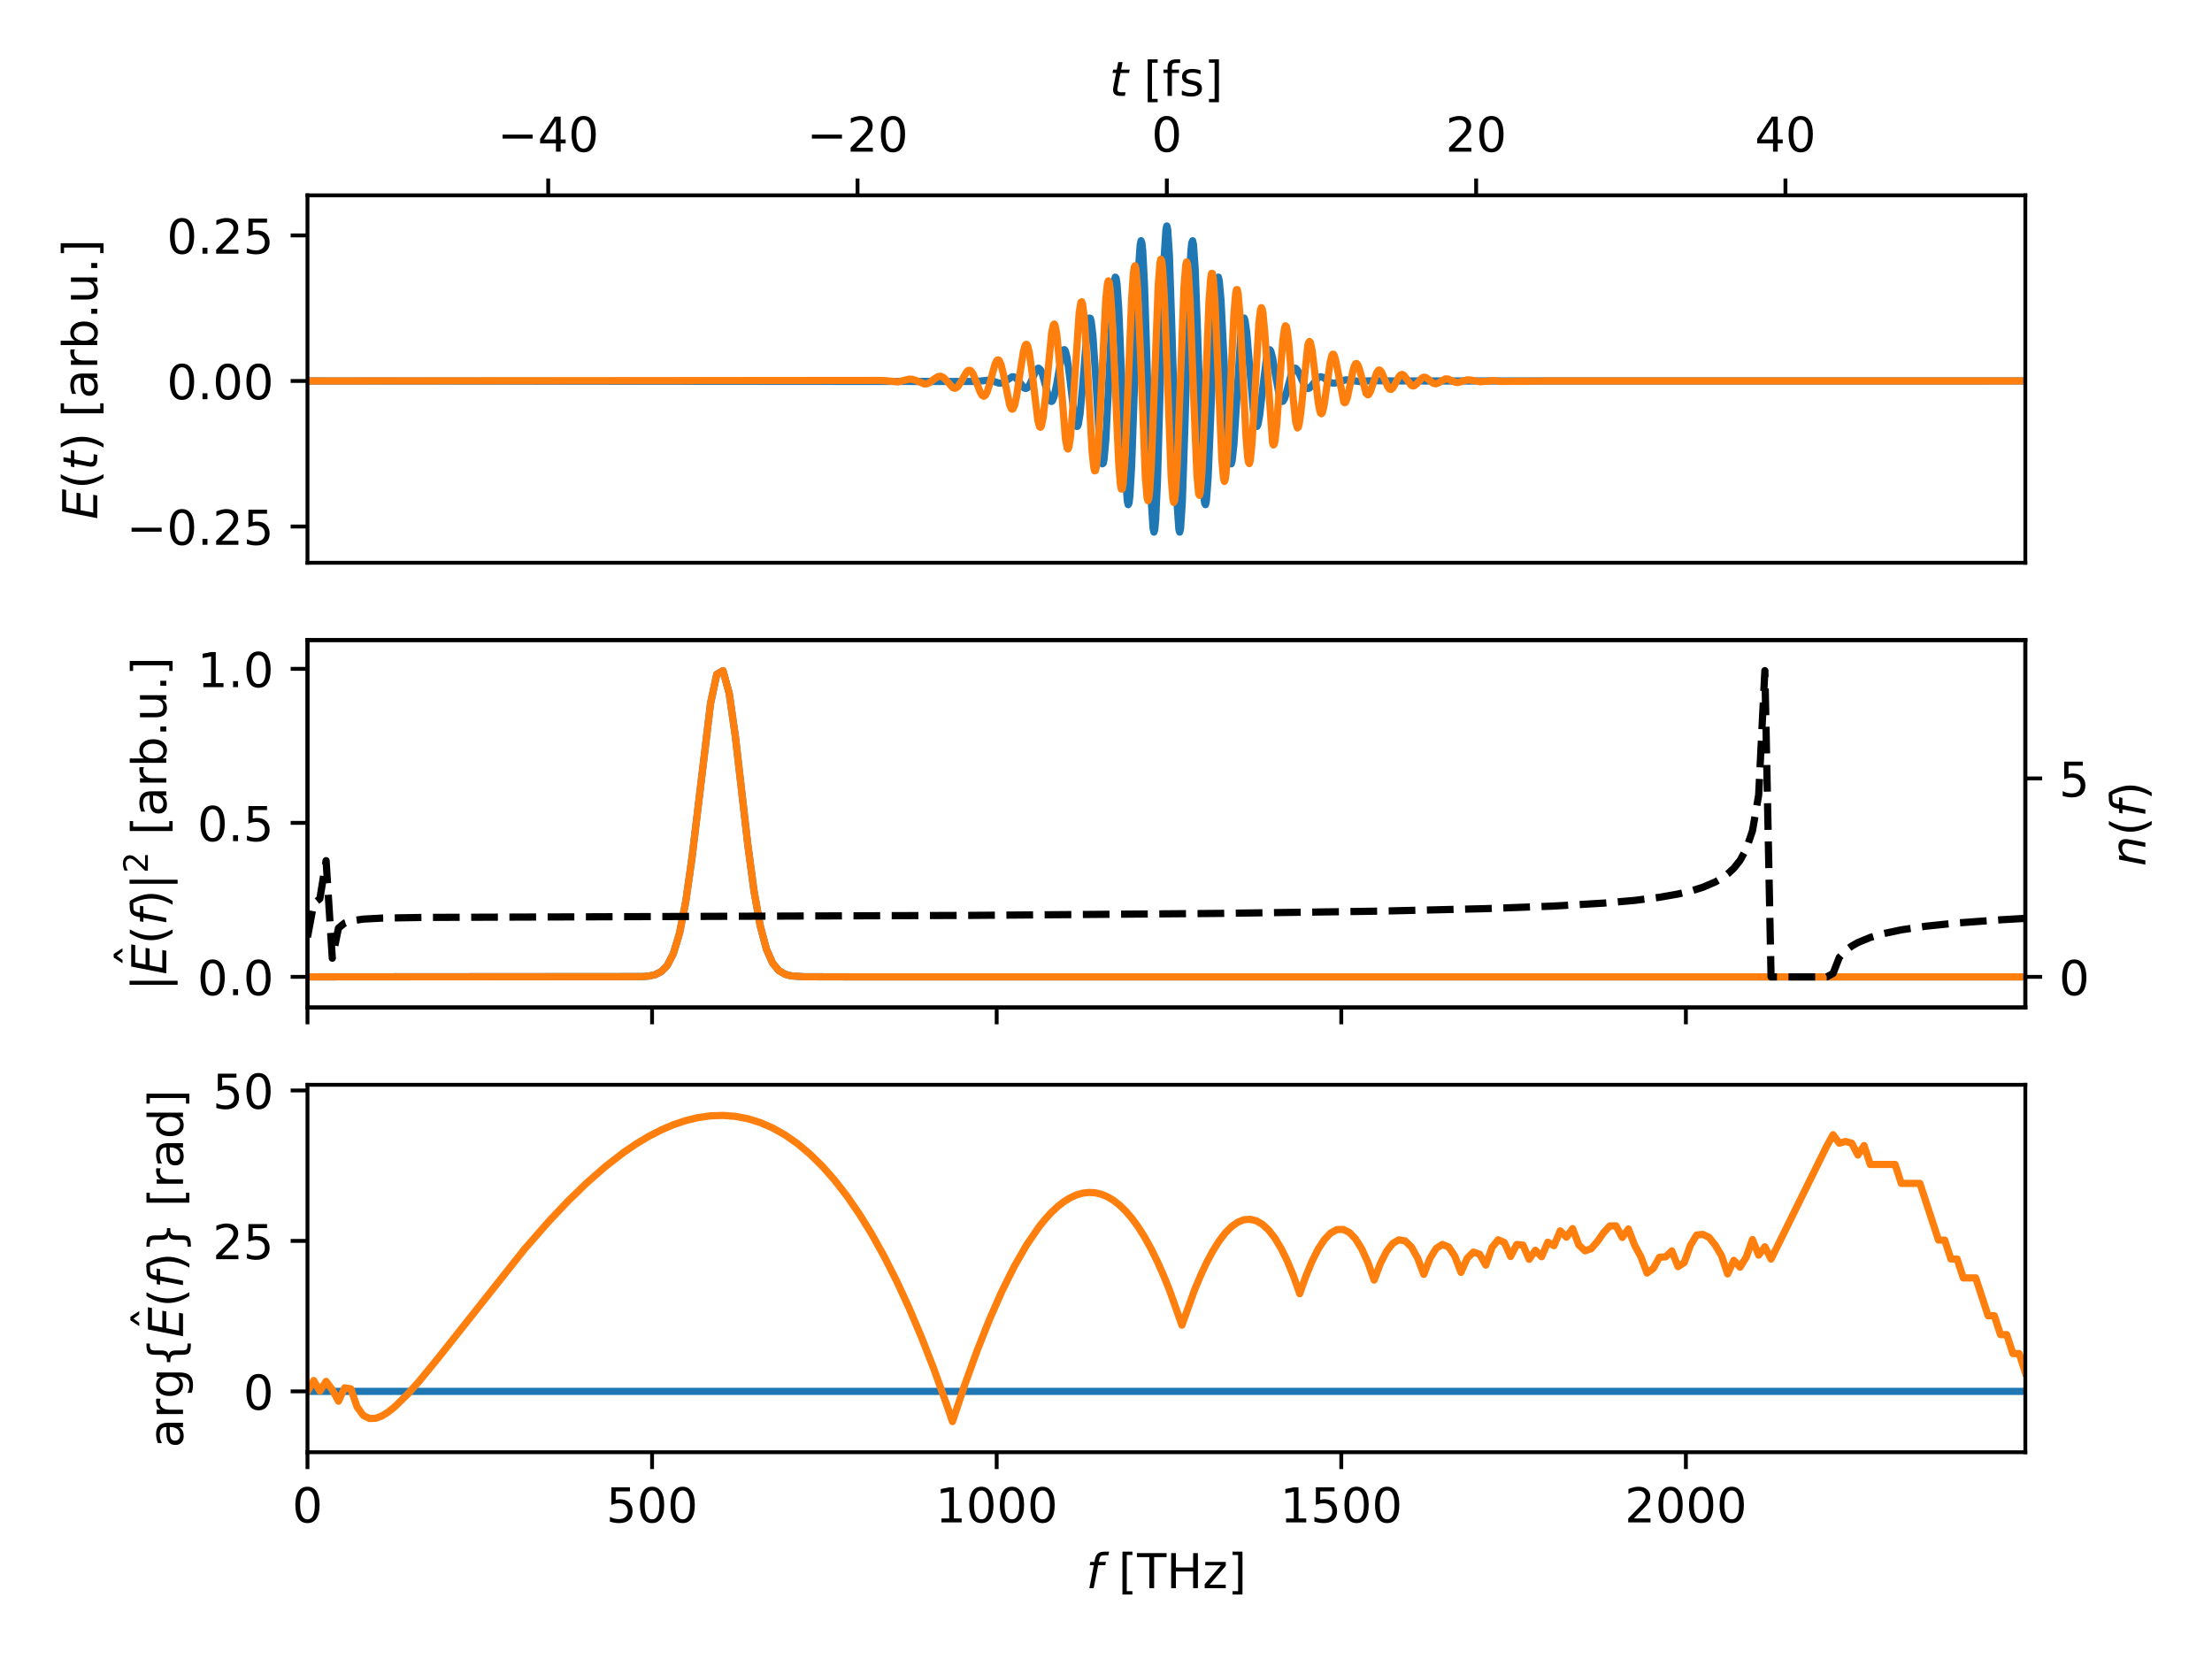 <?xml version="1.0" encoding="utf-8" standalone="no"?>
<!DOCTYPE svg PUBLIC "-//W3C//DTD SVG 1.1//EN"
  "http://www.w3.org/Graphics/SVG/1.1/DTD/svg11.dtd">
<!-- Created with matplotlib (http://matplotlib.org/) -->
<svg height="345pt" version="1.1" viewBox="0 0 460 345" width="460pt" xmlns="http://www.w3.org/2000/svg" xmlns:xlink="http://www.w3.org/1999/xlink">
 <defs>
  <style type="text/css">
*{stroke-linecap:butt;stroke-linejoin:round;}
  </style>
 </defs>
 <g id="figure_1">
  <g id="patch_1">
   <path d="M 0 345.6 
L 460.8 345.6 
L 460.8 0 
L 0 0 
z
" style="fill:none;"/>
  </g>
  <g id="axes_1">
   <g id="patch_2">
    <path d="M 63.943 117.028 
L 421.18 117.028 
L 421.18 40.621 
L 63.943 40.621 
z
" style="fill:none;"/>
   </g>
   <g id="matplotlib.axis_1">
    <g id="xtick_1">
     <g id="line2d_1">
      <defs>
       <path d="M 0 0 
L 0 -3.5 
" id="mad7275d468" style="stroke:#000000;stroke-width:0.8;"/>
      </defs>
      <g>
       <use style="stroke:#000000;stroke-width:0.8;" x="114.005" xlink:href="#mad7275d468" y="40.621"/>
      </g>
     </g>
     <g id="text_1">
      <!-- −40 -->
      <defs>
       <path d="M 10.594 35.5 
L 73.188 35.5 
L 73.188 27.203 
L 10.594 27.203 
z
" id="DejaVuSans-2212"/>
       <path d="M 37.797 64.312 
L 12.891 25.391 
L 37.797 25.391 
z
M 35.203 72.906 
L 47.609 72.906 
L 47.609 25.391 
L 58.016 25.391 
L 58.016 17.188 
L 47.609 17.188 
L 47.609 0 
L 37.797 0 
L 37.797 17.188 
L 4.891 17.188 
L 4.891 26.703 
z
" id="DejaVuSans-34"/>
       <path d="M 31.781 66.406 
Q 24.172 66.406 20.328 58.906 
Q 16.5 51.422 16.5 36.375 
Q 16.5 21.391 20.328 13.891 
Q 24.172 6.391 31.781 6.391 
Q 39.453 6.391 43.281 13.891 
Q 47.125 21.391 47.125 36.375 
Q 47.125 51.422 43.281 58.906 
Q 39.453 66.406 31.781 66.406 
z
M 31.781 74.219 
Q 44.047 74.219 50.516 64.516 
Q 56.984 54.828 56.984 36.375 
Q 56.984 17.969 50.516 8.266 
Q 44.047 -1.422 31.781 -1.422 
Q 19.531 -1.422 13.062 8.266 
Q 6.594 17.969 6.594 36.375 
Q 6.594 54.828 13.062 64.516 
Q 19.531 74.219 31.781 74.219 
z
" id="DejaVuSans-30"/>
      </defs>
      <g transform="translate(103.453 31.542)scale(0.1 -0.1)">
       <use xlink:href="#DejaVuSans-2212"/>
       <use x="83.789" xlink:href="#DejaVuSans-34"/>
       <use x="147.412" xlink:href="#DejaVuSans-30"/>
      </g>
     </g>
    </g>
    <g id="xtick_2">
     <g id="line2d_2">
      <g>
       <use style="stroke:#000000;stroke-width:0.8;" x="178.328" xlink:href="#mad7275d468" y="40.621"/>
      </g>
     </g>
     <g id="text_2">
      <!-- −20 -->
      <defs>
       <path d="M 19.188 8.297 
L 53.609 8.297 
L 53.609 0 
L 7.328 0 
L 7.328 8.297 
Q 12.938 14.109 22.625 23.891 
Q 32.328 33.688 34.812 36.531 
Q 39.547 41.844 41.422 45.531 
Q 43.312 49.219 43.312 52.781 
Q 43.312 58.594 39.234 62.25 
Q 35.156 65.922 28.609 65.922 
Q 23.969 65.922 18.812 64.312 
Q 13.672 62.703 7.812 59.422 
L 7.812 69.391 
Q 13.766 71.781 18.938 73 
Q 24.125 74.219 28.422 74.219 
Q 39.75 74.219 46.484 68.547 
Q 53.219 62.891 53.219 53.422 
Q 53.219 48.922 51.531 44.891 
Q 49.859 40.875 45.406 35.406 
Q 44.188 33.984 37.641 27.219 
Q 31.109 20.453 19.188 8.297 
z
" id="DejaVuSans-32"/>
      </defs>
      <g transform="translate(167.776 31.542)scale(0.1 -0.1)">
       <use xlink:href="#DejaVuSans-2212"/>
       <use x="83.789" xlink:href="#DejaVuSans-32"/>
       <use x="147.412" xlink:href="#DejaVuSans-30"/>
      </g>
     </g>
    </g>
    <g id="xtick_3">
     <g id="line2d_3">
      <g>
       <use style="stroke:#000000;stroke-width:0.8;" x="242.651" xlink:href="#mad7275d468" y="40.621"/>
      </g>
     </g>
     <g id="text_3">
      <!-- 0 -->
      <g transform="translate(239.469 31.542)scale(0.1 -0.1)">
       <use xlink:href="#DejaVuSans-30"/>
      </g>
     </g>
    </g>
    <g id="xtick_4">
     <g id="line2d_4">
      <g>
       <use style="stroke:#000000;stroke-width:0.8;" x="306.973" xlink:href="#mad7275d468" y="40.621"/>
      </g>
     </g>
     <g id="text_4">
      <!-- 20 -->
      <g transform="translate(300.611 31.542)scale(0.1 -0.1)">
       <use xlink:href="#DejaVuSans-32"/>
       <use x="63.623" xlink:href="#DejaVuSans-30"/>
      </g>
     </g>
    </g>
    <g id="xtick_5">
     <g id="line2d_5">
      <g>
       <use style="stroke:#000000;stroke-width:0.8;" x="371.296" xlink:href="#mad7275d468" y="40.621"/>
      </g>
     </g>
     <g id="text_5">
      <!-- 40 -->
      <g transform="translate(364.933 31.542)scale(0.1 -0.1)">
       <use xlink:href="#DejaVuSans-34"/>
       <use x="63.623" xlink:href="#DejaVuSans-30"/>
      </g>
     </g>
    </g>
    <g id="text_6">
     <!-- $t$ [fs] -->
     <defs>
      <path d="M 42.281 54.688 
L 40.922 47.703 
L 23 47.703 
L 17.188 18.016 
Q 16.891 16.359 16.75 15.234 
Q 16.609 14.109 16.609 13.484 
Q 16.609 10.359 18.484 8.938 
Q 20.359 7.516 24.516 7.516 
L 33.594 7.516 
L 32.078 0 
L 23.484 0 
Q 15.484 0 11.547 3.125 
Q 7.625 6.25 7.625 12.594 
Q 7.625 13.719 7.766 15.062 
Q 7.906 16.406 8.203 18.016 
L 14.016 47.703 
L 6.391 47.703 
L 7.812 54.688 
L 15.281 54.688 
L 18.312 70.219 
L 27.297 70.219 
L 24.312 54.688 
z
" id="DejaVuSans-Oblique-74"/>
      <path id="DejaVuSans-20"/>
      <path d="M 8.594 75.984 
L 29.297 75.984 
L 29.297 69 
L 17.578 69 
L 17.578 -6.203 
L 29.297 -6.203 
L 29.297 -13.188 
L 8.594 -13.188 
z
" id="DejaVuSans-5b"/>
      <path d="M 37.109 75.984 
L 37.109 68.5 
L 28.516 68.5 
Q 23.688 68.5 21.797 66.547 
Q 19.922 64.594 19.922 59.516 
L 19.922 54.688 
L 34.719 54.688 
L 34.719 47.703 
L 19.922 47.703 
L 19.922 0 
L 10.891 0 
L 10.891 47.703 
L 2.297 47.703 
L 2.297 54.688 
L 10.891 54.688 
L 10.891 58.5 
Q 10.891 67.625 15.141 71.797 
Q 19.391 75.984 28.609 75.984 
z
" id="DejaVuSans-66"/>
      <path d="M 44.281 53.078 
L 44.281 44.578 
Q 40.484 46.531 36.375 47.5 
Q 32.281 48.484 27.875 48.484 
Q 21.188 48.484 17.844 46.438 
Q 14.5 44.391 14.5 40.281 
Q 14.5 37.156 16.891 35.375 
Q 19.281 33.594 26.516 31.984 
L 29.594 31.297 
Q 39.156 29.25 43.188 25.516 
Q 47.219 21.781 47.219 15.094 
Q 47.219 7.469 41.188 3.016 
Q 35.156 -1.422 24.609 -1.422 
Q 20.219 -1.422 15.453 -0.562 
Q 10.688 0.297 5.422 2 
L 5.422 11.281 
Q 10.406 8.688 15.234 7.391 
Q 20.062 6.109 24.812 6.109 
Q 31.156 6.109 34.562 8.281 
Q 37.984 10.453 37.984 14.406 
Q 37.984 18.062 35.516 20.016 
Q 33.062 21.969 24.703 23.781 
L 21.578 24.516 
Q 13.234 26.266 9.516 29.906 
Q 5.812 33.547 5.812 39.891 
Q 5.812 47.609 11.281 51.797 
Q 16.75 56 26.812 56 
Q 31.781 56 36.172 55.266 
Q 40.578 54.547 44.281 53.078 
z
" id="DejaVuSans-73"/>
      <path d="M 30.422 75.984 
L 30.422 -13.188 
L 9.719 -13.188 
L 9.719 -6.203 
L 21.391 -6.203 
L 21.391 69 
L 9.719 69 
L 9.719 75.984 
z
" id="DejaVuSans-5d"/>
     </defs>
     <g transform="translate(230.711 19.943)scale(0.1 -0.1)">
      <use transform="translate(0 0.016)" xlink:href="#DejaVuSans-Oblique-74"/>
      <use transform="translate(39.209 0.016)" xlink:href="#DejaVuSans-20"/>
      <use transform="translate(70.996 0.016)" xlink:href="#DejaVuSans-5b"/>
      <use transform="translate(110.01 0.016)" xlink:href="#DejaVuSans-66"/>
      <use transform="translate(145.215 0.016)" xlink:href="#DejaVuSans-73"/>
      <use transform="translate(197.314 0.016)" xlink:href="#DejaVuSans-5d"/>
     </g>
    </g>
   </g>
   <g id="matplotlib.axis_2">
    <g id="ytick_1">
     <g id="line2d_6">
      <defs>
       <path d="M 0 0 
L -3.5 0 
" id="mc288d2ca64" style="stroke:#000000;stroke-width:0.8;"/>
      </defs>
      <g>
       <use style="stroke:#000000;stroke-width:0.8;" x="63.943" xlink:href="#mc288d2ca64" y="109.491"/>
      </g>
     </g>
     <g id="text_7">
      <!-- −0.25 -->
      <defs>
       <path d="M 10.688 12.406 
L 21 12.406 
L 21 0 
L 10.688 0 
z
" id="DejaVuSans-2e"/>
       <path d="M 10.797 72.906 
L 49.516 72.906 
L 49.516 64.594 
L 19.828 64.594 
L 19.828 46.734 
Q 21.969 47.469 24.109 47.828 
Q 26.266 48.188 28.422 48.188 
Q 40.625 48.188 47.75 41.5 
Q 54.891 34.812 54.891 23.391 
Q 54.891 11.625 47.562 5.094 
Q 40.234 -1.422 26.906 -1.422 
Q 22.312 -1.422 17.547 -0.641 
Q 12.797 0.141 7.719 1.703 
L 7.719 11.625 
Q 12.109 9.234 16.797 8.062 
Q 21.484 6.891 26.703 6.891 
Q 35.156 6.891 40.078 11.328 
Q 45.016 15.766 45.016 23.391 
Q 45.016 31 40.078 35.438 
Q 35.156 39.891 26.703 39.891 
Q 22.75 39.891 18.812 39.016 
Q 14.891 38.141 10.797 36.281 
z
" id="DejaVuSans-35"/>
      </defs>
      <g transform="translate(26.297 113.29)scale(0.1 -0.1)">
       <use xlink:href="#DejaVuSans-2212"/>
       <use x="83.789" xlink:href="#DejaVuSans-30"/>
       <use x="147.412" xlink:href="#DejaVuSans-2e"/>
       <use x="179.199" xlink:href="#DejaVuSans-32"/>
       <use x="242.822" xlink:href="#DejaVuSans-35"/>
      </g>
     </g>
    </g>
    <g id="ytick_2">
     <g id="line2d_7">
      <g>
       <use style="stroke:#000000;stroke-width:0.8;" x="63.943" xlink:href="#mc288d2ca64" y="79.223"/>
      </g>
     </g>
     <g id="text_8">
      <!-- 0.00 -->
      <g transform="translate(34.677 83.023)scale(0.1 -0.1)">
       <use xlink:href="#DejaVuSans-30"/>
       <use x="63.623" xlink:href="#DejaVuSans-2e"/>
       <use x="95.41" xlink:href="#DejaVuSans-30"/>
       <use x="159.033" xlink:href="#DejaVuSans-30"/>
      </g>
     </g>
    </g>
    <g id="ytick_3">
     <g id="line2d_8">
      <g>
       <use style="stroke:#000000;stroke-width:0.8;" x="63.943" xlink:href="#mc288d2ca64" y="48.956"/>
      </g>
     </g>
     <g id="text_9">
      <!-- 0.25 -->
      <g transform="translate(34.677 52.755)scale(0.1 -0.1)">
       <use xlink:href="#DejaVuSans-30"/>
       <use x="63.623" xlink:href="#DejaVuSans-2e"/>
       <use x="95.41" xlink:href="#DejaVuSans-32"/>
       <use x="159.033" xlink:href="#DejaVuSans-35"/>
      </g>
     </g>
    </g>
    <g id="text_10">
     <!-- $E(t)$ [arb.u.] -->
     <defs>
      <path d="M 16.891 72.906 
L 62.984 72.906 
L 61.375 64.594 
L 25.094 64.594 
L 20.906 43.016 
L 55.719 43.016 
L 54.109 34.719 
L 19.281 34.719 
L 14.203 8.297 
L 51.312 8.297 
L 49.703 0 
L 2.688 0 
z
" id="DejaVuSans-Oblique-45"/>
      <path d="M 31 75.875 
Q 24.469 64.656 21.281 53.656 
Q 18.109 42.672 18.109 31.391 
Q 18.109 20.125 21.312 9.062 
Q 24.516 -2 31 -13.188 
L 23.188 -13.188 
Q 15.875 -1.703 12.234 9.375 
Q 8.594 20.453 8.594 31.391 
Q 8.594 42.281 12.203 53.312 
Q 15.828 64.359 23.188 75.875 
z
" id="DejaVuSans-28"/>
      <path d="M 8.016 75.875 
L 15.828 75.875 
Q 23.141 64.359 26.781 53.312 
Q 30.422 42.281 30.422 31.391 
Q 30.422 20.453 26.781 9.375 
Q 23.141 -1.703 15.828 -13.188 
L 8.016 -13.188 
Q 14.5 -2 17.703 9.062 
Q 20.906 20.125 20.906 31.391 
Q 20.906 42.672 17.703 53.656 
Q 14.5 64.656 8.016 75.875 
z
" id="DejaVuSans-29"/>
      <path d="M 34.281 27.484 
Q 23.391 27.484 19.188 25 
Q 14.984 22.516 14.984 16.5 
Q 14.984 11.719 18.141 8.906 
Q 21.297 6.109 26.703 6.109 
Q 34.188 6.109 38.703 11.406 
Q 43.219 16.703 43.219 25.484 
L 43.219 27.484 
z
M 52.203 31.203 
L 52.203 0 
L 43.219 0 
L 43.219 8.297 
Q 40.141 3.328 35.547 0.953 
Q 30.953 -1.422 24.312 -1.422 
Q 15.922 -1.422 10.953 3.297 
Q 6 8.016 6 15.922 
Q 6 25.141 12.172 29.828 
Q 18.359 34.516 30.609 34.516 
L 43.219 34.516 
L 43.219 35.406 
Q 43.219 41.609 39.141 45 
Q 35.062 48.391 27.688 48.391 
Q 23 48.391 18.547 47.266 
Q 14.109 46.141 10.016 43.891 
L 10.016 52.203 
Q 14.938 54.109 19.578 55.047 
Q 24.219 56 28.609 56 
Q 40.484 56 46.344 49.844 
Q 52.203 43.703 52.203 31.203 
z
" id="DejaVuSans-61"/>
      <path d="M 41.109 46.297 
Q 39.594 47.172 37.812 47.578 
Q 36.031 48 33.891 48 
Q 26.266 48 22.188 43.047 
Q 18.109 38.094 18.109 28.812 
L 18.109 0 
L 9.078 0 
L 9.078 54.688 
L 18.109 54.688 
L 18.109 46.188 
Q 20.953 51.172 25.484 53.578 
Q 30.031 56 36.531 56 
Q 37.453 56 38.578 55.875 
Q 39.703 55.766 41.062 55.516 
z
" id="DejaVuSans-72"/>
      <path d="M 48.688 27.297 
Q 48.688 37.203 44.609 42.844 
Q 40.531 48.484 33.406 48.484 
Q 26.266 48.484 22.188 42.844 
Q 18.109 37.203 18.109 27.297 
Q 18.109 17.391 22.188 11.75 
Q 26.266 6.109 33.406 6.109 
Q 40.531 6.109 44.609 11.75 
Q 48.688 17.391 48.688 27.297 
z
M 18.109 46.391 
Q 20.953 51.266 25.266 53.625 
Q 29.594 56 35.594 56 
Q 45.562 56 51.781 48.094 
Q 58.016 40.188 58.016 27.297 
Q 58.016 14.406 51.781 6.484 
Q 45.562 -1.422 35.594 -1.422 
Q 29.594 -1.422 25.266 0.953 
Q 20.953 3.328 18.109 8.203 
L 18.109 0 
L 9.078 0 
L 9.078 75.984 
L 18.109 75.984 
z
" id="DejaVuSans-62"/>
      <path d="M 8.5 21.578 
L 8.5 54.688 
L 17.484 54.688 
L 17.484 21.922 
Q 17.484 14.156 20.5 10.266 
Q 23.531 6.391 29.594 6.391 
Q 36.859 6.391 41.078 11.031 
Q 45.312 15.672 45.312 23.688 
L 45.312 54.688 
L 54.297 54.688 
L 54.297 0 
L 45.312 0 
L 45.312 8.406 
Q 42.047 3.422 37.719 1 
Q 33.406 -1.422 27.688 -1.422 
Q 18.266 -1.422 13.375 4.438 
Q 8.5 10.297 8.5 21.578 
z
M 31.109 56 
z
" id="DejaVuSans-75"/>
     </defs>
     <g transform="translate(20.218 108.024)rotate(-90)scale(0.1 -0.1)">
      <use transform="translate(0 0.016)" xlink:href="#DejaVuSans-Oblique-45"/>
      <use transform="translate(63.184 0.016)" xlink:href="#DejaVuSans-28"/>
      <use transform="translate(102.197 0.016)" xlink:href="#DejaVuSans-Oblique-74"/>
      <use transform="translate(141.406 0.016)" xlink:href="#DejaVuSans-29"/>
      <use transform="translate(180.42 0.016)" xlink:href="#DejaVuSans-20"/>
      <use transform="translate(212.207 0.016)" xlink:href="#DejaVuSans-5b"/>
      <use transform="translate(251.221 0.016)" xlink:href="#DejaVuSans-61"/>
      <use transform="translate(312.5 0.016)" xlink:href="#DejaVuSans-72"/>
      <use transform="translate(353.613 0.016)" xlink:href="#DejaVuSans-62"/>
      <use transform="translate(417.09 0.016)" xlink:href="#DejaVuSans-2e"/>
      <use transform="translate(448.877 0.016)" xlink:href="#DejaVuSans-75"/>
      <use transform="translate(512.256 0.016)" xlink:href="#DejaVuSans-2e"/>
      <use transform="translate(544.043 0.016)" xlink:href="#DejaVuSans-5d"/>
     </g>
    </g>
   </g>
   <g id="line2d_9">
    <path clip-path="url(#p85775b16a1)" d="M 63.943 79.223 
L 202.263 79.331 
L 203.335 79.294 
L 205.837 79.037 
L 206.73 79.341 
L 207.803 79.69 
L 208.339 79.647 
L 208.875 79.398 
L 210.483 78.349 
L 210.841 78.366 
L 211.198 78.552 
L 211.734 79.124 
L 212.985 80.695 
L 213.342 80.795 
L 213.7 80.609 
L 214.057 80.128 
L 214.593 78.973 
L 215.487 76.96 
L 215.844 76.592 
L 216.023 76.571 
L 216.381 76.899 
L 216.738 77.713 
L 217.274 79.631 
L 218.168 82.889 
L 218.525 83.459 
L 218.704 83.48 
L 218.882 83.305 
L 219.24 82.366 
L 219.776 79.697 
L 220.848 73.578 
L 221.206 72.738 
L 221.384 72.726 
L 221.563 73.011 
L 221.92 74.468 
L 222.457 78.502 
L 223.529 87.494 
L 223.886 88.667 
L 224.065 88.656 
L 224.244 88.216 
L 224.601 86.068 
L 225.137 80.267 
L 226.031 69.199 
L 226.388 66.659 
L 226.567 66.144 
L 226.746 66.198 
L 226.924 66.842 
L 227.282 69.852 
L 227.818 77.788 
L 228.711 92.547 
L 229.069 95.824 
L 229.247 96.454 
L 229.426 96.331 
L 229.605 95.436 
L 229.962 91.426 
L 230.498 81.1 
L 231.392 62.381 
L 231.749 58.361 
L 231.928 57.635 
L 232.107 57.853 
L 232.286 59.031 
L 232.643 64.111 
L 233.179 76.889 
L 234.073 99.474 
L 234.43 104.16 
L 234.609 104.951 
L 234.787 104.614 
L 234.966 103.143 
L 235.324 97.025 
L 235.86 81.984 
L 236.753 56.065 
L 237.111 50.873 
L 237.289 50.062 
L 237.468 50.53 
L 237.647 52.272 
L 238.004 59.279 
L 238.54 76.119 
L 239.434 104.412 
L 239.791 109.878 
L 239.97 110.661 
L 240.149 110.063 
L 240.327 108.105 
L 240.685 100.477 
L 241.4 75.849 
L 242.114 53.165 
L 242.472 47.696 
L 242.651 46.988 
L 242.829 47.696 
L 243.187 53.165 
L 243.723 69.283 
L 244.795 104.864 
L 245.153 110.063 
L 245.331 110.661 
L 245.51 109.878 
L 245.867 104.412 
L 246.403 88.771 
L 247.297 59.279 
L 247.654 52.272 
L 247.833 50.53 
L 248.012 50.062 
L 248.191 50.873 
L 248.548 56.065 
L 249.084 70.501 
L 249.978 97.025 
L 250.335 103.143 
L 250.514 104.614 
L 250.692 104.951 
L 250.871 104.16 
L 251.229 99.474 
L 251.765 86.802 
L 252.658 64.111 
L 253.016 59.031 
L 253.194 57.853 
L 253.373 57.635 
L 253.552 58.361 
L 253.909 62.381 
L 254.445 72.96 
L 255.339 91.426 
L 255.696 95.436 
L 255.875 96.331 
L 256.054 96.454 
L 256.232 95.824 
L 256.59 92.547 
L 257.126 84.146 
L 258.02 69.852 
L 258.377 66.842 
L 258.556 66.198 
L 258.734 66.144 
L 258.913 66.659 
L 259.27 69.199 
L 259.807 75.543 
L 260.7 86.068 
L 261.058 88.216 
L 261.236 88.656 
L 261.415 88.667 
L 261.594 88.267 
L 261.951 86.397 
L 262.666 80.15 
L 263.381 74.468 
L 263.738 73.011 
L 263.917 72.726 
L 264.096 72.738 
L 264.274 73.031 
L 264.632 74.34 
L 265.347 78.593 
L 266.061 82.366 
L 266.419 83.305 
L 266.597 83.48 
L 266.776 83.459 
L 267.134 82.889 
L 267.67 81.087 
L 268.563 77.713 
L 268.921 76.899 
L 269.278 76.571 
L 269.457 76.592 
L 269.814 76.96 
L 270.35 78.082 
L 271.244 80.128 
L 271.601 80.609 
L 271.959 80.795 
L 272.316 80.695 
L 272.852 80.137 
L 274.103 78.552 
L 274.639 78.337 
L 275.175 78.481 
L 276.069 79.142 
L 276.784 79.586 
L 277.32 79.698 
L 278.035 79.56 
L 279.822 78.988 
L 280.715 79.054 
L 282.681 79.341 
L 284.29 79.217 
L 285.898 79.179 
L 289.83 79.219 
L 298.05 79.224 
L 421.18 79.223 
L 421.18 79.223 
" style="fill:none;stroke:#1f77b4;stroke-linecap:square;stroke-width:1.5;"/>
   </g>
   <g id="line2d_10">
    <path clip-path="url(#p85775b16a1)" d="M 63.943 79.223 
L 182.426 79.114 
L 183.856 79.144 
L 186.715 79.414 
L 187.787 79.155 
L 189.038 78.849 
L 189.753 78.88 
L 190.468 79.115 
L 192.255 79.849 
L 192.791 79.804 
L 193.327 79.565 
L 194.399 78.733 
L 195.114 78.294 
L 195.65 78.241 
L 196.186 78.495 
L 196.723 79.027 
L 198.152 80.627 
L 198.51 80.742 
L 198.867 80.652 
L 199.225 80.348 
L 199.761 79.549 
L 201.012 77.337 
L 201.369 77.033 
L 201.726 77.018 
L 202.084 77.32 
L 202.441 77.926 
L 203.156 79.765 
L 203.871 81.624 
L 204.228 82.21 
L 204.586 82.409 
L 204.943 82.159 
L 205.301 81.458 
L 205.837 79.721 
L 206.909 75.761 
L 207.266 75.019 
L 207.445 74.853 
L 207.624 74.841 
L 207.803 74.989 
L 208.16 75.762 
L 208.696 77.949 
L 209.947 84.134 
L 210.304 84.977 
L 210.483 85.105 
L 210.662 85.019 
L 211.019 84.196 
L 211.377 82.57 
L 212.092 77.774 
L 212.806 73.189 
L 213.164 71.89 
L 213.342 71.615 
L 213.521 71.618 
L 213.7 71.907 
L 214.057 73.327 
L 214.593 77.209 
L 215.844 87.566 
L 216.202 88.77 
L 216.381 88.858 
L 216.559 88.581 
L 216.917 86.945 
L 217.453 82.208 
L 218.704 69.145 
L 219.061 67.544 
L 219.24 67.382 
L 219.419 67.674 
L 219.776 69.604 
L 220.312 75.341 
L 221.563 91.256 
L 221.92 93.191 
L 222.099 93.38 
L 222.278 93.018 
L 222.635 90.668 
L 223.171 83.753 
L 224.422 65.004 
L 224.78 62.878 
L 224.959 62.748 
L 225.137 63.271 
L 225.495 66.219 
L 226.031 74.506 
L 227.103 93.808 
L 227.46 97.229 
L 227.639 97.917 
L 227.818 97.862 
L 227.997 97.053 
L 228.354 93.288 
L 228.89 83.448 
L 229.962 62.122 
L 230.32 58.842 
L 230.498 58.397 
L 230.677 58.799 
L 230.856 60.043 
L 231.213 64.863 
L 231.749 76.367 
L 232.643 96.376 
L 233 100.772 
L 233.179 101.698 
L 233.358 101.7 
L 233.536 100.769 
L 233.894 96.26 
L 234.43 84.407 
L 235.324 62.302 
L 235.681 56.961 
L 235.86 55.619 
L 236.038 55.261 
L 236.217 55.91 
L 236.575 60.107 
L 237.111 72.152 
L 238.183 99.239 
L 238.54 103.497 
L 238.719 104.121 
L 238.898 103.684 
L 239.076 102.199 
L 239.434 96.365 
L 239.97 82.524 
L 240.864 59.309 
L 241.221 54.674 
L 241.4 53.904 
L 241.578 54.23 
L 241.757 55.64 
L 242.114 61.432 
L 242.651 75.417 
L 243.544 99.006 
L 243.902 103.71 
L 244.08 104.488 
L 244.259 104.156 
L 244.438 102.727 
L 244.795 96.882 
L 245.331 82.855 
L 246.225 59.57 
L 246.582 55.114 
L 246.761 54.467 
L 246.94 54.926 
L 247.118 56.467 
L 247.476 62.462 
L 248.191 81.577 
L 248.905 98.727 
L 249.263 102.633 
L 249.442 103.018 
L 249.62 102.325 
L 249.978 97.9 
L 250.514 85.541 
L 251.407 62.906 
L 251.765 57.92 
L 251.943 56.87 
L 252.122 56.853 
L 252.301 57.862 
L 252.658 62.697 
L 253.194 74.954 
L 254.088 95.631 
L 254.445 99.561 
L 254.624 100.117 
L 254.803 99.696 
L 254.981 98.327 
L 255.339 93.08 
L 256.054 76.782 
L 256.59 65.537 
L 256.947 61.158 
L 257.126 60.241 
L 257.305 60.229 
L 257.483 61.113 
L 257.841 65.317 
L 258.377 75.853 
L 259.092 90.505 
L 259.449 94.998 
L 259.628 96.115 
L 259.807 96.408 
L 259.985 95.876 
L 260.343 92.521 
L 260.879 83.351 
L 261.772 67.467 
L 262.13 64.421 
L 262.308 63.979 
L 262.487 64.284 
L 262.666 65.307 
L 263.023 69.232 
L 264.632 92.053 
L 264.81 92.535 
L 264.989 92.354 
L 265.168 91.532 
L 265.525 88.202 
L 266.24 77.76 
L 266.776 70.749 
L 267.134 68.194 
L 267.312 67.751 
L 267.491 67.887 
L 267.67 68.586 
L 268.027 71.455 
L 268.921 82.737 
L 269.457 87.794 
L 269.814 88.993 
L 269.993 88.845 
L 270.172 88.215 
L 270.529 85.702 
L 271.959 71.898 
L 272.137 71.24 
L 272.316 71.006 
L 272.495 71.198 
L 272.852 72.758 
L 273.388 77.181 
L 274.103 83.534 
L 274.461 85.465 
L 274.639 85.93 
L 274.818 86.037 
L 274.997 85.788 
L 275.354 84.329 
L 275.89 80.521 
L 276.605 75.372 
L 276.963 73.943 
L 277.141 73.657 
L 277.32 73.671 
L 277.499 73.976 
L 277.856 75.347 
L 279.464 83.636 
L 279.643 83.764 
L 279.822 83.648 
L 280.179 82.746 
L 280.715 80.243 
L 281.43 76.779 
L 281.788 75.804 
L 281.966 75.603 
L 282.145 75.603 
L 282.324 75.798 
L 282.681 76.696 
L 284.111 81.83 
L 284.468 82.118 
L 284.647 82.022 
L 285.004 81.399 
L 285.541 79.757 
L 286.255 77.594 
L 286.613 77.037 
L 286.792 76.948 
L 286.97 76.986 
L 287.328 77.417 
L 287.864 78.671 
L 288.579 80.415 
L 288.936 80.896 
L 289.293 80.981 
L 289.651 80.681 
L 290.187 79.726 
L 290.902 78.346 
L 291.259 77.949 
L 291.617 77.86 
L 291.974 78.076 
L 292.51 78.803 
L 293.404 80.062 
L 293.761 80.261 
L 294.119 80.215 
L 294.655 79.764 
L 295.727 78.586 
L 296.084 78.435 
L 296.442 78.472 
L 296.978 78.82 
L 298.05 79.711 
L 298.586 79.819 
L 299.122 79.625 
L 300.552 78.799 
L 301.088 78.812 
L 301.803 79.119 
L 302.697 79.512 
L 303.233 79.547 
L 303.947 79.352 
L 305.02 79.002 
L 305.735 79.015 
L 307.879 79.388 
L 310.56 79.153 
L 312.168 79.316 
L 316.278 79.27 
L 322.176 79.218 
L 326.465 79.221 
L 335.221 79.222 
L 389.727 79.223 
L 421.18 79.223 
L 421.18 79.223 
" style="fill:none;stroke:#ff7f0e;stroke-linecap:square;stroke-width:1.5;"/>
   </g>
   <g id="patch_3">
    <path d="M 63.943 117.028 
L 63.943 40.621 
" style="fill:none;stroke:#000000;stroke-linecap:square;stroke-linejoin:miter;stroke-width:0.8;"/>
   </g>
   <g id="patch_4">
    <path d="M 421.18 117.028 
L 421.18 40.621 
" style="fill:none;stroke:#000000;stroke-linecap:square;stroke-linejoin:miter;stroke-width:0.8;"/>
   </g>
   <g id="patch_5">
    <path d="M 63.943 117.028 
L 421.18 117.028 
" style="fill:none;stroke:#000000;stroke-linecap:square;stroke-linejoin:miter;stroke-width:0.8;"/>
   </g>
   <g id="patch_6">
    <path d="M 63.943 40.621 
L 421.18 40.621 
" style="fill:none;stroke:#000000;stroke-linecap:square;stroke-linejoin:miter;stroke-width:0.8;"/>
   </g>
  </g>
  <g id="axes_2">
   <g id="patch_7">
    <path d="M 63.943 209.513 
L 421.18 209.513 
L 421.18 133.106 
L 63.943 133.106 
z
" style="fill:none;"/>
   </g>
   <g id="matplotlib.axis_3">
    <g id="xtick_6">
     <g id="line2d_11">
      <defs>
       <path d="M 0 0 
L 0 3.5 
" id="me1bac898ba" style="stroke:#000000;stroke-width:0.8;"/>
      </defs>
      <g>
       <use style="stroke:#000000;stroke-width:0.8;" x="63.943" xlink:href="#me1bac898ba" y="209.513"/>
      </g>
     </g>
    </g>
    <g id="xtick_7">
     <g id="line2d_12">
      <g>
       <use style="stroke:#000000;stroke-width:0.8;" x="135.604" xlink:href="#me1bac898ba" y="209.513"/>
      </g>
     </g>
    </g>
    <g id="xtick_8">
     <g id="line2d_13">
      <g>
       <use style="stroke:#000000;stroke-width:0.8;" x="207.266" xlink:href="#me1bac898ba" y="209.513"/>
      </g>
     </g>
    </g>
    <g id="xtick_9">
     <g id="line2d_14">
      <g>
       <use style="stroke:#000000;stroke-width:0.8;" x="278.928" xlink:href="#me1bac898ba" y="209.513"/>
      </g>
     </g>
    </g>
    <g id="xtick_10">
     <g id="line2d_15">
      <g>
       <use style="stroke:#000000;stroke-width:0.8;" x="350.59" xlink:href="#me1bac898ba" y="209.513"/>
      </g>
     </g>
    </g>
   </g>
   <g id="matplotlib.axis_4">
    <g id="ytick_4">
     <g id="line2d_16">
      <g>
       <use style="stroke:#000000;stroke-width:0.8;" x="63.943" xlink:href="#mc288d2ca64" y="203.145"/>
      </g>
     </g>
     <g id="text_11">
      <!-- 0.0 -->
      <g transform="translate(41.039 206.945)scale(0.1 -0.1)">
       <use xlink:href="#DejaVuSans-30"/>
       <use x="63.623" xlink:href="#DejaVuSans-2e"/>
       <use x="95.41" xlink:href="#DejaVuSans-30"/>
      </g>
     </g>
    </g>
    <g id="ytick_5">
     <g id="line2d_17">
      <g>
       <use style="stroke:#000000;stroke-width:0.8;" x="63.943" xlink:href="#mc288d2ca64" y="171.119"/>
      </g>
     </g>
     <g id="text_12">
      <!-- 0.5 -->
      <g transform="translate(41.039 174.918)scale(0.1 -0.1)">
       <use xlink:href="#DejaVuSans-30"/>
       <use x="63.623" xlink:href="#DejaVuSans-2e"/>
       <use x="95.41" xlink:href="#DejaVuSans-35"/>
      </g>
     </g>
    </g>
    <g id="ytick_6">
     <g id="line2d_18">
      <g>
       <use style="stroke:#000000;stroke-width:0.8;" x="63.943" xlink:href="#mc288d2ca64" y="139.093"/>
      </g>
     </g>
     <g id="text_13">
      <!-- 1.0 -->
      <defs>
       <path d="M 12.406 8.297 
L 28.516 8.297 
L 28.516 63.922 
L 10.984 60.406 
L 10.984 69.391 
L 28.422 72.906 
L 38.281 72.906 
L 38.281 8.297 
L 54.391 8.297 
L 54.391 0 
L 12.406 0 
z
" id="DejaVuSans-31"/>
      </defs>
      <g transform="translate(41.039 142.892)scale(0.1 -0.1)">
       <use xlink:href="#DejaVuSans-31"/>
       <use x="63.623" xlink:href="#DejaVuSans-2e"/>
       <use x="95.41" xlink:href="#DejaVuSans-30"/>
      </g>
     </g>
    </g>
    <g id="text_14">
     <!-- $|\hat{E}(f)|^2$ [arb.u.] -->
     <defs>
      <path d="M 21 76.422 
L 21 -23.578 
L 12.703 -23.578 
L 12.703 76.422 
z
" id="DejaVuSans-7c"/>
      <path d="M -28.609 79.984 
L -21.391 79.984 
L -9.422 61.625 
L -16.219 61.625 
L -25 73.578 
L -33.797 61.625 
L -40.578 61.625 
z
M -25 56 
z
" id="DejaVuSans-302"/>
      <path d="M 47.797 75.984 
L 46.391 68.5 
L 37.797 68.5 
Q 32.906 68.5 30.688 66.578 
Q 28.469 64.656 27.391 59.516 
L 26.422 54.688 
L 41.219 54.688 
L 39.891 47.703 
L 25.094 47.703 
L 15.828 0 
L 6.781 0 
L 16.109 47.703 
L 7.516 47.703 
L 8.797 54.688 
L 17.391 54.688 
L 18.109 58.5 
Q 19.969 68.172 24.625 72.078 
Q 29.297 75.984 39.312 75.984 
z
" id="DejaVuSans-Oblique-66"/>
     </defs>
     <g transform="translate(34.639 206.059)rotate(-90)scale(0.1 -0.1)">
      <use transform="translate(0 0.609)" xlink:href="#DejaVuSans-7c"/>
      <use transform="translate(98.065 30.016)" xlink:href="#DejaVuSans-302"/>
      <use transform="translate(33.691 0.609)" xlink:href="#DejaVuSans-Oblique-45"/>
      <use transform="translate(96.875 0.609)" xlink:href="#DejaVuSans-28"/>
      <use transform="translate(135.889 0.609)" xlink:href="#DejaVuSans-Oblique-66"/>
      <use transform="translate(171.094 0.609)" xlink:href="#DejaVuSans-29"/>
      <use transform="translate(210.107 0.609)" xlink:href="#DejaVuSans-7c"/>
      <use transform="translate(244.756 38.891)scale(0.7)" xlink:href="#DejaVuSans-32"/>
      <use transform="translate(292.026 0.609)" xlink:href="#DejaVuSans-20"/>
      <use transform="translate(323.813 0.609)" xlink:href="#DejaVuSans-5b"/>
      <use transform="translate(362.827 0.609)" xlink:href="#DejaVuSans-61"/>
      <use transform="translate(424.106 0.609)" xlink:href="#DejaVuSans-72"/>
      <use transform="translate(465.22 0.609)" xlink:href="#DejaVuSans-62"/>
      <use transform="translate(528.696 0.609)" xlink:href="#DejaVuSans-2e"/>
      <use transform="translate(560.483 0.609)" xlink:href="#DejaVuSans-75"/>
      <use transform="translate(623.862 0.609)" xlink:href="#DejaVuSans-2e"/>
      <use transform="translate(655.649 0.609)" xlink:href="#DejaVuSans-5d"/>
     </g>
    </g>
   </g>
   <g id="line2d_19">
    <path clip-path="url(#pdd877543a5)" d="M 63.943 203.145 
L 133.584 203.091 
L 134.874 202.986 
L 136.164 202.718 
L 137.453 202.097 
L 138.743 200.79 
L 140.033 198.303 
L 141.322 194.033 
L 142.612 187.451 
L 143.902 178.408 
L 147.771 146.235 
L 149.06 140.221 
L 150.35 139.473 
L 151.64 144.181 
L 152.929 153.173 
L 155.509 175.632 
L 156.798 185.272 
L 158.088 192.519 
L 159.378 197.364 
L 160.667 200.266 
L 161.957 201.833 
L 163.247 202.598 
L 164.536 202.937 
L 167.116 203.122 
L 177.433 203.145 
L 421.18 203.145 
L 421.18 203.145 
" style="fill:none;stroke:#1f77b4;stroke-linecap:square;stroke-width:1.5;"/>
   </g>
   <g id="line2d_20">
    <path clip-path="url(#pdd877543a5)" d="M 63.943 203.145 
L 133.584 203.091 
L 134.874 202.986 
L 136.164 202.718 
L 137.453 202.097 
L 138.743 200.79 
L 140.033 198.303 
L 141.322 194.033 
L 142.612 187.451 
L 143.902 178.408 
L 147.771 146.235 
L 149.06 140.221 
L 150.35 139.473 
L 151.64 144.181 
L 152.929 153.173 
L 155.509 175.632 
L 156.798 185.272 
L 158.088 192.519 
L 159.378 197.364 
L 160.667 200.266 
L 161.957 201.833 
L 163.247 202.598 
L 164.536 202.937 
L 167.116 203.122 
L 177.433 203.145 
L 421.18 203.145 
L 421.18 203.145 
" style="fill:none;stroke:#ff7f0e;stroke-linecap:square;stroke-width:1.5;"/>
   </g>
   <g id="patch_8">
    <path d="M 63.943 209.513 
L 63.943 133.106 
" style="fill:none;stroke:#000000;stroke-linecap:square;stroke-linejoin:miter;stroke-width:0.8;"/>
   </g>
   <g id="patch_9">
    <path d="M 421.18 209.513 
L 421.18 133.106 
" style="fill:none;stroke:#000000;stroke-linecap:square;stroke-linejoin:miter;stroke-width:0.8;"/>
   </g>
   <g id="patch_10">
    <path d="M 63.943 209.513 
L 421.18 209.513 
" style="fill:none;stroke:#000000;stroke-linecap:square;stroke-linejoin:miter;stroke-width:0.8;"/>
   </g>
   <g id="patch_11">
    <path d="M 63.943 133.106 
L 421.18 133.106 
" style="fill:none;stroke:#000000;stroke-linecap:square;stroke-linejoin:miter;stroke-width:0.8;"/>
   </g>
  </g>
  <g id="axes_3">
   <g id="matplotlib.axis_5">
    <g id="ytick_7">
     <g id="line2d_21">
      <defs>
       <path d="M 0 0 
L 3.5 0 
" id="m318ce5653b" style="stroke:#000000;stroke-width:0.8;"/>
      </defs>
      <g>
       <use style="stroke:#000000;stroke-width:0.8;" x="421.18" xlink:href="#m318ce5653b" y="203.145"/>
      </g>
     </g>
     <g id="text_15">
      <!-- 0 -->
      <g transform="translate(428.18 206.945)scale(0.1 -0.1)">
       <use xlink:href="#DejaVuSans-30"/>
      </g>
     </g>
    </g>
    <g id="ytick_8">
     <g id="line2d_22">
      <g>
       <use style="stroke:#000000;stroke-width:0.8;" x="421.18" xlink:href="#m318ce5653b" y="161.879"/>
      </g>
     </g>
     <g id="text_16">
      <!-- 5 -->
      <g transform="translate(428.18 165.679)scale(0.1 -0.1)">
       <use xlink:href="#DejaVuSans-35"/>
      </g>
     </g>
    </g>
    <g id="text_17">
     <!-- $n(f)$ -->
     <defs>
      <path d="M 55.719 33.016 
L 49.312 0 
L 40.281 0 
L 46.688 32.672 
Q 47.125 34.969 47.359 36.719 
Q 47.609 38.484 47.609 39.5 
Q 47.609 43.609 45.016 45.891 
Q 42.438 48.188 37.797 48.188 
Q 30.562 48.188 25.344 43.375 
Q 20.125 38.578 18.5 30.328 
L 12.5 0 
L 3.516 0 
L 14.109 54.688 
L 23.094 54.688 
L 21.297 46.094 
Q 25.047 50.828 30.312 53.406 
Q 35.594 56 41.406 56 
Q 48.641 56 52.609 52.094 
Q 56.594 48.188 56.594 41.109 
Q 56.594 39.359 56.375 37.359 
Q 56.156 35.359 55.719 33.016 
z
" id="DejaVuSans-Oblique-6e"/>
     </defs>
     <g transform="translate(446.141 180.159)rotate(-90)scale(0.1 -0.1)">
      <use transform="translate(0 0.016)" xlink:href="#DejaVuSans-Oblique-6e"/>
      <use transform="translate(63.379 0.016)" xlink:href="#DejaVuSans-28"/>
      <use transform="translate(102.393 0.016)" xlink:href="#DejaVuSans-Oblique-66"/>
      <use transform="translate(137.598 0.016)" xlink:href="#DejaVuSans-29"/>
     </g>
    </g>
   </g>
   <g id="line2d_23">
    <path clip-path="url(#pdd877543a5)" d="M 63.943 194.892 
L 65.232 187.959 
L 66.522 186.881 
L 67.811 178.978 
L 69.101 199.266 
L 70.391 192.993 
L 71.68 191.94 
L 72.97 191.506 
L 75.549 191.134 
L 79.418 190.927 
L 88.446 190.782 
L 116.819 190.679 
L 201.937 190.361 
L 253.523 189.949 
L 287.055 189.475 
L 308.979 188.957 
L 323.165 188.419 
L 333.483 187.809 
L 339.931 187.243 
L 345.09 186.597 
L 348.959 185.918 
L 351.538 185.314 
L 354.117 184.517 
L 356.697 183.409 
L 357.986 182.672 
L 359.276 181.748 
L 360.566 180.55 
L 361.855 178.925 
L 363.145 176.569 
L 364.435 172.778 
L 365.724 165.336 
L 367.014 139.473 
L 368.304 203.145 
L 379.911 203.145 
L 381.2 202.424 
L 382.49 199.112 
L 383.78 197.708 
L 385.069 196.745 
L 386.359 196.013 
L 388.938 194.946 
L 391.518 194.186 
L 395.387 193.366 
L 400.545 192.605 
L 406.994 191.939 
L 416.021 191.279 
L 421.18 190.981 
L 421.18 190.981 
" style="fill:none;stroke:#000000;stroke-dasharray:5.55,2.4;stroke-dashoffset:0;stroke-width:1.5;"/>
   </g>
   <g id="patch_12">
    <path d="M 63.943 209.513 
L 63.943 133.106 
" style="fill:none;stroke:#000000;stroke-linecap:square;stroke-linejoin:miter;stroke-width:0.8;"/>
   </g>
   <g id="patch_13">
    <path d="M 421.18 209.513 
L 421.18 133.106 
" style="fill:none;stroke:#000000;stroke-linecap:square;stroke-linejoin:miter;stroke-width:0.8;"/>
   </g>
   <g id="patch_14">
    <path d="M 63.943 209.513 
L 421.18 209.513 
" style="fill:none;stroke:#000000;stroke-linecap:square;stroke-linejoin:miter;stroke-width:0.8;"/>
   </g>
   <g id="patch_15">
    <path d="M 63.943 133.106 
L 421.18 133.106 
" style="fill:none;stroke:#000000;stroke-linecap:square;stroke-linejoin:miter;stroke-width:0.8;"/>
   </g>
  </g>
  <g id="axes_4">
   <g id="patch_16">
    <path d="M 63.943 301.998 
L 421.18 301.998 
L 421.18 225.591 
L 63.943 225.591 
z
" style="fill:none;"/>
   </g>
   <g id="matplotlib.axis_6">
    <g id="xtick_11">
     <g id="line2d_24">
      <g>
       <use style="stroke:#000000;stroke-width:0.8;" x="63.943" xlink:href="#me1bac898ba" y="301.998"/>
      </g>
     </g>
     <g id="text_18">
      <!-- 0 -->
      <g transform="translate(60.761 316.596)scale(0.1 -0.1)">
       <use xlink:href="#DejaVuSans-30"/>
      </g>
     </g>
    </g>
    <g id="xtick_12">
     <g id="line2d_25">
      <g>
       <use style="stroke:#000000;stroke-width:0.8;" x="135.604" xlink:href="#me1bac898ba" y="301.998"/>
      </g>
     </g>
     <g id="text_19">
      <!-- 500 -->
      <g transform="translate(126.061 316.596)scale(0.1 -0.1)">
       <use xlink:href="#DejaVuSans-35"/>
       <use x="63.623" xlink:href="#DejaVuSans-30"/>
       <use x="127.246" xlink:href="#DejaVuSans-30"/>
      </g>
     </g>
    </g>
    <g id="xtick_13">
     <g id="line2d_26">
      <g>
       <use style="stroke:#000000;stroke-width:0.8;" x="207.266" xlink:href="#me1bac898ba" y="301.998"/>
      </g>
     </g>
     <g id="text_20">
      <!-- 1000 -->
      <g transform="translate(194.541 316.596)scale(0.1 -0.1)">
       <use xlink:href="#DejaVuSans-31"/>
       <use x="63.623" xlink:href="#DejaVuSans-30"/>
       <use x="127.246" xlink:href="#DejaVuSans-30"/>
       <use x="190.869" xlink:href="#DejaVuSans-30"/>
      </g>
     </g>
    </g>
    <g id="xtick_14">
     <g id="line2d_27">
      <g>
       <use style="stroke:#000000;stroke-width:0.8;" x="278.928" xlink:href="#me1bac898ba" y="301.998"/>
      </g>
     </g>
     <g id="text_21">
      <!-- 1500 -->
      <g transform="translate(266.203 316.596)scale(0.1 -0.1)">
       <use xlink:href="#DejaVuSans-31"/>
       <use x="63.623" xlink:href="#DejaVuSans-35"/>
       <use x="127.246" xlink:href="#DejaVuSans-30"/>
       <use x="190.869" xlink:href="#DejaVuSans-30"/>
      </g>
     </g>
    </g>
    <g id="xtick_15">
     <g id="line2d_28">
      <g>
       <use style="stroke:#000000;stroke-width:0.8;" x="350.59" xlink:href="#me1bac898ba" y="301.998"/>
      </g>
     </g>
     <g id="text_22">
      <!-- 2000 -->
      <g transform="translate(337.865 316.596)scale(0.1 -0.1)">
       <use xlink:href="#DejaVuSans-32"/>
       <use x="63.623" xlink:href="#DejaVuSans-30"/>
       <use x="127.246" xlink:href="#DejaVuSans-30"/>
       <use x="190.869" xlink:href="#DejaVuSans-30"/>
      </g>
     </g>
    </g>
    <g id="text_23">
     <!-- $f$ [THz] -->
     <defs>
      <path d="M -0.297 72.906 
L 61.375 72.906 
L 61.375 64.594 
L 35.5 64.594 
L 35.5 0 
L 25.594 0 
L 25.594 64.594 
L -0.297 64.594 
z
" id="DejaVuSans-54"/>
      <path d="M 9.812 72.906 
L 19.672 72.906 
L 19.672 43.016 
L 55.516 43.016 
L 55.516 72.906 
L 65.375 72.906 
L 65.375 0 
L 55.516 0 
L 55.516 34.719 
L 19.672 34.719 
L 19.672 0 
L 9.812 0 
z
" id="DejaVuSans-48"/>
      <path d="M 5.516 54.688 
L 48.188 54.688 
L 48.188 46.484 
L 14.406 7.172 
L 48.188 7.172 
L 48.188 0 
L 4.297 0 
L 4.297 8.203 
L 38.094 47.516 
L 5.516 47.516 
z
" id="DejaVuSans-7a"/>
     </defs>
     <g transform="translate(225.861 330.274)scale(0.1 -0.1)">
      <use transform="translate(0 0.016)" xlink:href="#DejaVuSans-Oblique-66"/>
      <use transform="translate(35.205 0.016)" xlink:href="#DejaVuSans-20"/>
      <use transform="translate(66.992 0.016)" xlink:href="#DejaVuSans-5b"/>
      <use transform="translate(106.006 0.016)" xlink:href="#DejaVuSans-54"/>
      <use transform="translate(167.09 0.016)" xlink:href="#DejaVuSans-48"/>
      <use transform="translate(242.285 0.016)" xlink:href="#DejaVuSans-7a"/>
      <use transform="translate(294.775 0.016)" xlink:href="#DejaVuSans-5d"/>
     </g>
    </g>
   </g>
   <g id="matplotlib.axis_7">
    <g id="ytick_9">
     <g id="line2d_29">
      <g>
       <use style="stroke:#000000;stroke-width:0.8;" x="63.943" xlink:href="#mc288d2ca64" y="289.342"/>
      </g>
     </g>
     <g id="text_24">
      <!-- 0 -->
      <g transform="translate(50.58 293.142)scale(0.1 -0.1)">
       <use xlink:href="#DejaVuSans-30"/>
      </g>
     </g>
    </g>
    <g id="ytick_10">
     <g id="line2d_30">
      <g>
       <use style="stroke:#000000;stroke-width:0.8;" x="63.943" xlink:href="#mc288d2ca64" y="258.053"/>
      </g>
     </g>
     <g id="text_25">
      <!-- 25 -->
      <g transform="translate(44.218 261.852)scale(0.1 -0.1)">
       <use xlink:href="#DejaVuSans-32"/>
       <use x="63.623" xlink:href="#DejaVuSans-35"/>
      </g>
     </g>
    </g>
    <g id="ytick_11">
     <g id="line2d_31">
      <g>
       <use style="stroke:#000000;stroke-width:0.8;" x="63.943" xlink:href="#mc288d2ca64" y="226.764"/>
      </g>
     </g>
     <g id="text_26">
      <!-- 50 -->
      <g transform="translate(44.218 230.563)scale(0.1 -0.1)">
       <use xlink:href="#DejaVuSans-35"/>
       <use x="63.623" xlink:href="#DejaVuSans-30"/>
      </g>
     </g>
    </g>
    <g id="text_27">
     <!-- $\arg\{\hat{E}(f)\}$ [rad] -->
     <defs>
      <path d="M 45.406 27.984 
Q 45.406 37.75 41.375 43.109 
Q 37.359 48.484 30.078 48.484 
Q 22.859 48.484 18.828 43.109 
Q 14.797 37.75 14.797 27.984 
Q 14.797 18.266 18.828 12.891 
Q 22.859 7.516 30.078 7.516 
Q 37.359 7.516 41.375 12.891 
Q 45.406 18.266 45.406 27.984 
z
M 54.391 6.781 
Q 54.391 -7.172 48.188 -13.984 
Q 42 -20.797 29.203 -20.797 
Q 24.469 -20.797 20.266 -20.094 
Q 16.062 -19.391 12.109 -17.922 
L 12.109 -9.188 
Q 16.062 -11.328 19.922 -12.344 
Q 23.781 -13.375 27.781 -13.375 
Q 36.625 -13.375 41.016 -8.766 
Q 45.406 -4.156 45.406 5.172 
L 45.406 9.625 
Q 42.625 4.781 38.281 2.391 
Q 33.938 0 27.875 0 
Q 17.828 0 11.672 7.656 
Q 5.516 15.328 5.516 27.984 
Q 5.516 40.672 11.672 48.328 
Q 17.828 56 27.875 56 
Q 33.938 56 38.281 53.609 
Q 42.625 51.219 45.406 46.391 
L 45.406 54.688 
L 54.391 54.688 
z
" id="DejaVuSans-67"/>
      <path d="M 51.125 -9.281 
L 51.125 -16.312 
L 48.094 -16.312 
Q 35.938 -16.312 31.812 -12.688 
Q 27.688 -9.078 27.688 1.703 
L 27.688 13.375 
Q 27.688 20.75 25.047 23.578 
Q 22.406 26.422 15.484 26.422 
L 12.5 26.422 
L 12.5 33.406 
L 15.484 33.406 
Q 22.469 33.406 25.078 36.203 
Q 27.688 39.016 27.688 46.297 
L 27.688 58.016 
Q 27.688 68.797 31.812 72.391 
Q 35.938 75.984 48.094 75.984 
L 51.125 75.984 
L 51.125 69 
L 47.797 69 
Q 40.922 69 38.812 66.844 
Q 36.719 64.703 36.719 57.812 
L 36.719 45.703 
Q 36.719 38.031 34.5 34.562 
Q 32.281 31.109 26.906 29.891 
Q 32.328 28.562 34.516 25.094 
Q 36.719 21.625 36.719 14.016 
L 36.719 1.906 
Q 36.719 -4.984 38.812 -7.125 
Q 40.922 -9.281 47.797 -9.281 
z
" id="DejaVuSans-7b"/>
      <path d="M 12.5 -9.281 
L 15.922 -9.281 
Q 22.75 -9.281 24.828 -7.172 
Q 26.906 -5.078 26.906 1.906 
L 26.906 14.016 
Q 26.906 21.625 29.094 25.094 
Q 31.297 28.562 36.719 29.891 
Q 31.297 31.109 29.094 34.562 
Q 26.906 38.031 26.906 45.703 
L 26.906 57.812 
Q 26.906 64.75 24.828 66.875 
Q 22.75 69 15.922 69 
L 12.5 69 
L 12.5 75.984 
L 15.578 75.984 
Q 27.734 75.984 31.812 72.391 
Q 35.891 68.797 35.891 58.016 
L 35.891 46.297 
Q 35.891 39.016 38.516 36.203 
Q 41.156 33.406 48.094 33.406 
L 51.125 33.406 
L 51.125 26.422 
L 48.094 26.422 
Q 41.156 26.422 38.516 23.578 
Q 35.891 20.75 35.891 13.375 
L 35.891 1.703 
Q 35.891 -9.078 31.812 -12.688 
Q 27.734 -16.312 15.578 -16.312 
L 12.5 -16.312 
z
" id="DejaVuSans-7d"/>
      <path d="M 45.406 46.391 
L 45.406 75.984 
L 54.391 75.984 
L 54.391 0 
L 45.406 0 
L 45.406 8.203 
Q 42.578 3.328 38.25 0.953 
Q 33.938 -1.422 27.875 -1.422 
Q 17.969 -1.422 11.734 6.484 
Q 5.516 14.406 5.516 27.297 
Q 5.516 40.188 11.734 48.094 
Q 17.969 56 27.875 56 
Q 33.938 56 38.25 53.625 
Q 42.578 51.266 45.406 46.391 
z
M 14.797 27.297 
Q 14.797 17.391 18.875 11.75 
Q 22.953 6.109 30.078 6.109 
Q 37.203 6.109 41.297 11.75 
Q 45.406 17.391 45.406 27.297 
Q 45.406 37.203 41.297 42.844 
Q 37.203 48.484 30.078 48.484 
Q 22.953 48.484 18.875 42.844 
Q 14.797 37.203 14.797 27.297 
z
" id="DejaVuSans-64"/>
     </defs>
     <g transform="translate(38.117 301.094)rotate(-90)scale(0.1 -0.1)">
      <use transform="translate(0 0.609)" xlink:href="#DejaVuSans-61"/>
      <use transform="translate(61.279 0.609)" xlink:href="#DejaVuSans-72"/>
      <use transform="translate(102.393 0.609)" xlink:href="#DejaVuSans-67"/>
      <use transform="translate(165.869 0.609)" xlink:href="#DejaVuSans-7b"/>
      <use transform="translate(293.866 30.016)" xlink:href="#DejaVuSans-302"/>
      <use transform="translate(229.492 0.609)" xlink:href="#DejaVuSans-Oblique-45"/>
      <use transform="translate(292.676 0.609)" xlink:href="#DejaVuSans-28"/>
      <use transform="translate(331.689 0.609)" xlink:href="#DejaVuSans-Oblique-66"/>
      <use transform="translate(366.895 0.609)" xlink:href="#DejaVuSans-29"/>
      <use transform="translate(405.908 0.609)" xlink:href="#DejaVuSans-7d"/>
      <use transform="translate(469.531 0.609)" xlink:href="#DejaVuSans-20"/>
      <use transform="translate(501.318 0.609)" xlink:href="#DejaVuSans-5b"/>
      <use transform="translate(540.332 0.609)" xlink:href="#DejaVuSans-72"/>
      <use transform="translate(581.445 0.609)" xlink:href="#DejaVuSans-61"/>
      <use transform="translate(642.725 0.609)" xlink:href="#DejaVuSans-64"/>
      <use transform="translate(706.201 0.609)" xlink:href="#DejaVuSans-5d"/>
     </g>
    </g>
   </g>
   <g id="line2d_32">
    <path clip-path="url(#pcefef7d2cf)" d="M 63.943 289.342 
L 421.18 289.342 
L 421.18 289.342 
" style="fill:none;stroke:#1f77b4;stroke-linecap:square;stroke-width:1.5;"/>
   </g>
   <g id="line2d_33">
    <path clip-path="url(#pcefef7d2cf)" d="M 63.943 289.342 
L 65.232 287.088 
L 66.522 289.3 
L 67.811 287.267 
L 69.101 289.001 
L 70.391 291.388 
L 71.68 288.604 
L 72.97 288.825 
L 74.26 292.589 
L 75.549 294.341 
L 76.839 294.982 
L 78.129 294.942 
L 79.418 294.454 
L 80.708 293.655 
L 81.998 292.633 
L 84.577 290.135 
L 87.156 287.251 
L 91.025 282.53 
L 109.081 259.756 
L 114.239 253.873 
L 118.108 249.788 
L 121.977 246.029 
L 125.846 242.634 
L 129.715 239.64 
L 132.295 237.885 
L 134.874 236.336 
L 137.453 235.002 
L 140.033 233.895 
L 142.612 233.026 
L 145.191 232.406 
L 147.771 232.046 
L 150.35 231.958 
L 152.929 232.154 
L 155.509 232.645 
L 158.088 233.443 
L 160.667 234.562 
L 163.247 236.014 
L 165.826 237.812 
L 168.405 239.971 
L 170.985 242.503 
L 173.564 245.424 
L 176.143 248.748 
L 178.723 252.491 
L 181.302 256.669 
L 183.881 261.298 
L 186.461 266.396 
L 189.04 271.98 
L 191.619 278.07 
L 194.199 284.683 
L 196.778 291.841 
L 198.068 295.63 
L 200.647 287.916 
L 203.226 280.801 
L 205.806 274.308 
L 208.385 268.461 
L 210.964 263.286 
L 213.544 258.811 
L 216.123 255.063 
L 217.413 253.471 
L 218.702 252.072 
L 219.992 250.871 
L 221.282 249.871 
L 222.571 249.077 
L 223.861 248.493 
L 225.151 248.122 
L 226.44 247.971 
L 227.73 248.044 
L 229.02 248.345 
L 230.309 248.88 
L 231.599 249.654 
L 232.889 250.671 
L 234.178 251.939 
L 235.468 253.461 
L 236.758 255.245 
L 238.047 257.296 
L 239.337 259.62 
L 240.627 262.224 
L 241.916 265.115 
L 243.206 268.299 
L 245.785 275.577 
L 248.365 268.39 
L 249.654 265.291 
L 250.944 262.532 
L 252.234 260.123 
L 253.523 258.073 
L 254.813 256.39 
L 256.103 255.086 
L 257.392 254.171 
L 258.682 253.656 
L 259.972 253.551 
L 261.261 253.869 
L 262.551 254.622 
L 263.841 255.822 
L 265.13 257.484 
L 266.42 259.621 
L 267.71 262.247 
L 268.999 265.379 
L 270.289 269.031 
L 271.579 265.358 
L 272.868 262.24 
L 274.158 259.696 
L 275.448 257.745 
L 276.737 256.408 
L 278.027 255.706 
L 279.317 255.662 
L 280.606 256.3 
L 281.896 257.645 
L 283.186 259.723 
L 284.475 262.562 
L 285.765 266.193 
L 287.055 262.782 
L 288.344 260.227 
L 289.634 258.563 
L 290.924 257.827 
L 292.213 258.06 
L 293.503 259.304 
L 294.793 261.604 
L 296.082 265.008 
L 297.372 261.704 
L 298.662 259.611 
L 299.951 258.787 
L 301.241 259.297 
L 302.531 261.208 
L 303.82 264.593 
L 305.11 261.666 
L 306.4 260.378 
L 307.689 260.818 
L 308.979 263.087 
L 310.269 259.429 
L 311.558 257.824 
L 312.848 258.399 
L 314.138 261.293 
L 315.427 258.793 
L 316.717 258.93 
L 318.007 261.886 
L 319.296 259.997 
L 320.586 261.348 
L 321.876 258.32 
L 323.165 259.047 
L 324.455 255.967 
L 325.745 257.28 
L 327.034 255.497 
L 328.324 258.906 
L 329.614 260.118 
L 330.903 259.671 
L 332.193 258.177 
L 333.483 256.333 
L 334.772 254.94 
L 336.062 254.919 
L 337.352 257.336 
L 338.641 255.572 
L 339.931 258.948 
L 341.221 261.322 
L 342.51 264.74 
L 343.8 263.796 
L 345.09 261.459 
L 346.379 261.365 
L 347.669 260.139 
L 348.959 263.402 
L 350.248 262.563 
L 351.538 258.965 
L 352.828 256.839 
L 354.117 256.698 
L 355.407 257.308 
L 356.697 258.937 
L 357.986 261.09 
L 359.276 264.922 
L 360.566 262.1 
L 361.855 263.526 
L 363.145 261.421 
L 364.435 257.776 
L 365.724 261.013 
L 367.014 259.275 
L 368.304 261.831 
L 379.911 238.29 
L 381.2 235.976 
L 382.49 237.734 
L 383.78 237.378 
L 385.069 237.721 
L 386.359 240.193 
L 387.649 238.228 
L 388.938 242.159 
L 394.097 242.159 
L 395.387 246.091 
L 399.256 246.091 
L 403.125 257.887 
L 404.414 257.887 
L 405.704 261.819 
L 406.994 261.819 
L 408.283 265.751 
L 410.863 265.751 
L 413.442 273.615 
L 414.732 273.615 
L 416.021 277.547 
L 417.311 277.547 
L 418.601 281.479 
L 419.89 281.479 
L 421.18 285.411 
L 421.18 285.411 
" style="fill:none;stroke:#ff7f0e;stroke-linecap:square;stroke-width:1.5;"/>
   </g>
   <g id="patch_17">
    <path d="M 63.943 301.998 
L 63.943 225.591 
" style="fill:none;stroke:#000000;stroke-linecap:square;stroke-linejoin:miter;stroke-width:0.8;"/>
   </g>
   <g id="patch_18">
    <path d="M 421.18 301.998 
L 421.18 225.591 
" style="fill:none;stroke:#000000;stroke-linecap:square;stroke-linejoin:miter;stroke-width:0.8;"/>
   </g>
   <g id="patch_19">
    <path d="M 63.943 301.998 
L 421.18 301.998 
" style="fill:none;stroke:#000000;stroke-linecap:square;stroke-linejoin:miter;stroke-width:0.8;"/>
   </g>
   <g id="patch_20">
    <path d="M 63.943 225.591 
L 421.18 225.591 
" style="fill:none;stroke:#000000;stroke-linecap:square;stroke-linejoin:miter;stroke-width:0.8;"/>
   </g>
  </g>
 </g>
 <defs>
  <clipPath id="p85775b16a1">
   <rect height="76.406" width="357.238" x="63.943" y="40.621"/>
  </clipPath>
  <clipPath id="pdd877543a5">
   <rect height="76.406" width="357.238" x="63.943" y="133.106"/>
  </clipPath>
  <clipPath id="pcefef7d2cf">
   <rect height="76.406" width="357.238" x="63.943" y="225.591"/>
  </clipPath>
 </defs>
</svg>
